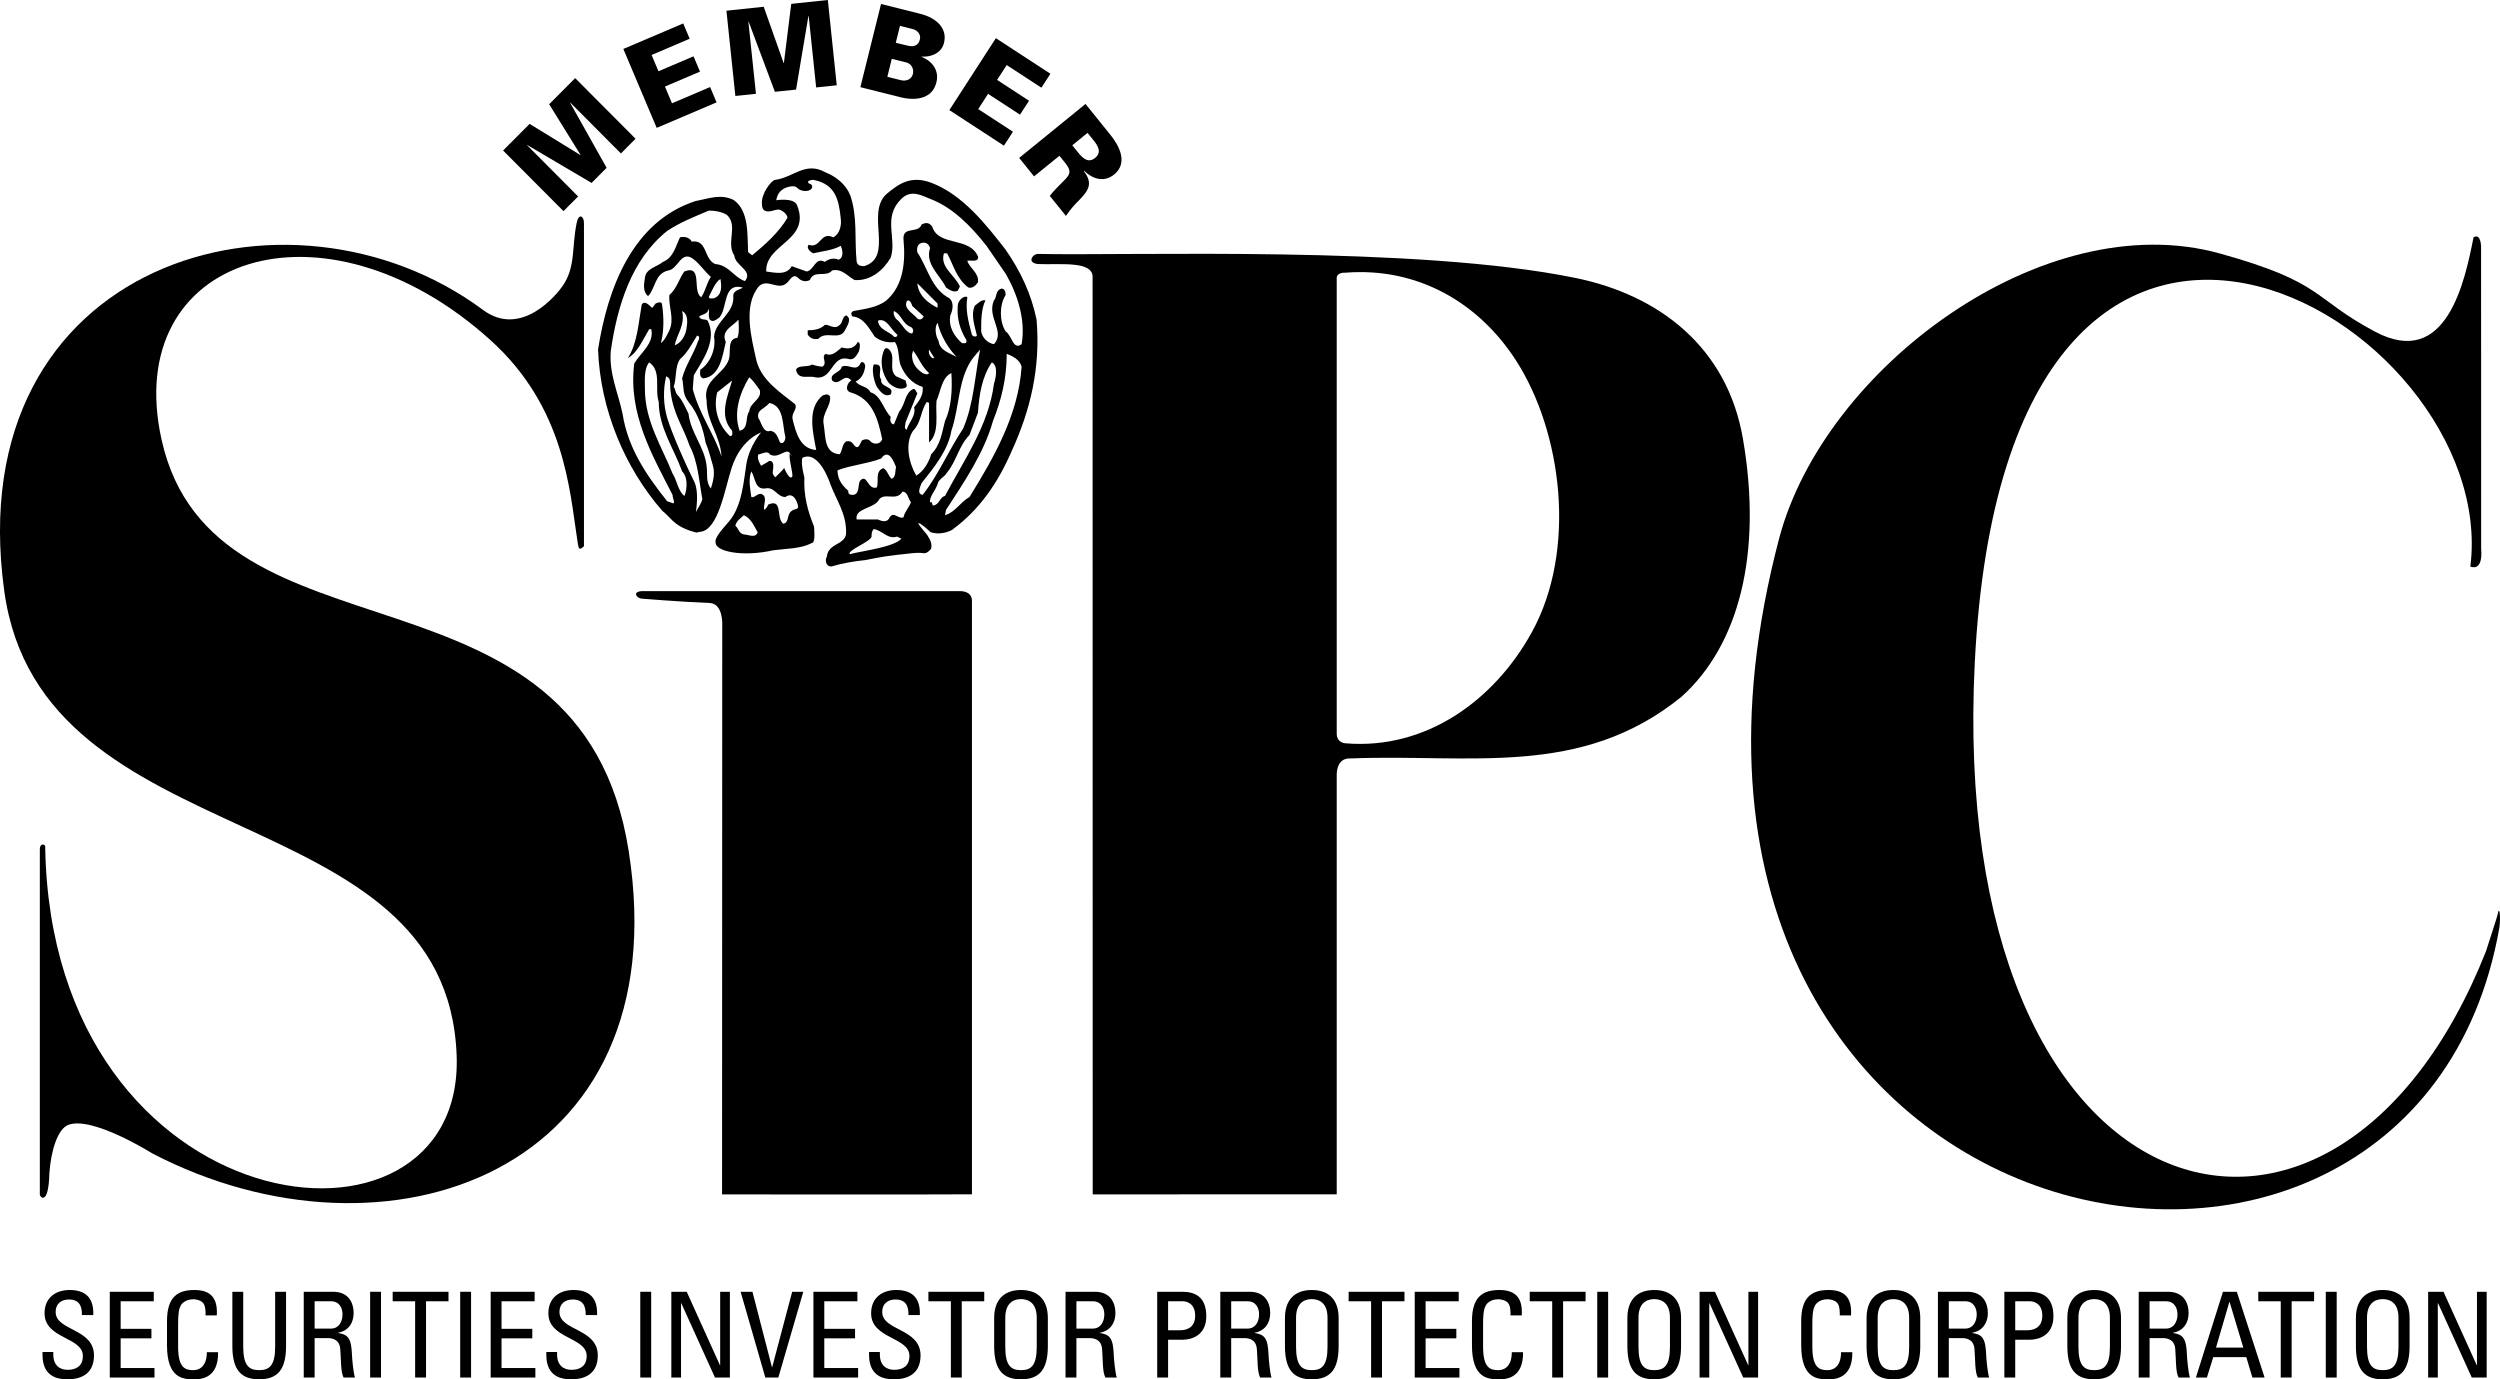 <svg width="145" height="80" viewBox="0 0 145 80" fill="none" xmlns="http://www.w3.org/2000/svg">
<g clip-path="url(#clip0_3_946)">
<path fill-rule="evenodd" clip-rule="evenodd" d="M33.53 11.394L30.577 8.428V8.408L34.311 10.61L35.184 9.733L33.065 5.958H33.084L36.013 8.9L36.862 8.047L33.36 4.531L31.852 6.046L33.671 8.982L33.661 8.992L30.717 7.185L29.179 8.73L32.682 12.246L33.53 11.394Z" fill="black"/>
<path d="M41.561 5.937L41.186 5.049L38.976 5.991L38.566 5.02L40.6 4.154L40.224 3.266L38.191 4.133L37.792 3.189L40.001 2.246L39.627 1.359L36.154 2.839L38.088 7.417L41.561 5.937Z" fill="black"/>
<path d="M43.845 5.441L43.407 1.269L43.42 1.254L44.943 5.324L46.171 5.196L46.889 0.923L46.904 0.935L47.337 5.072L48.531 4.946L48.014 -5.8651e-05L45.892 0.224L45.465 3.656L45.451 3.657L44.295 0.392L42.133 0.621L42.651 5.567L43.845 5.441Z" fill="black"/>
<path fill-rule="evenodd" clip-rule="evenodd" d="M52.158 5.621C52.205 5.634 53.965 6.173 54.313 4.77C54.484 4.082 54.067 3.543 53.449 3.297L53.452 3.284C54.016 3.318 54.605 3.082 54.753 2.487C54.963 1.639 54.306 1.041 53.403 0.808L51.1 0.231L49.902 5.056L52.158 5.621ZM51.466 4.454L51.724 3.411L52.596 3.63C52.891 3.725 53.014 4.026 52.947 4.293C52.872 4.594 52.577 4.732 52.244 4.649L51.466 4.454ZM52.199 1.5L52.924 1.682C53.237 1.76 53.422 2.012 53.354 2.287C53.263 2.654 52.994 2.736 52.636 2.646L51.955 2.482L52.199 1.5Z" fill="black"/>
<path d="M58.227 8.449L58.751 7.64L56.737 6.328L57.308 5.443L59.161 6.65L59.684 5.843L57.831 4.634L58.389 3.774L60.401 5.086L60.924 4.278L57.76 2.214L55.063 6.386L58.227 8.449Z" fill="black"/>
<path fill-rule="evenodd" clip-rule="evenodd" d="M62.193 8.427L63.077 7.707L63.415 8.125C63.691 8.467 63.911 8.838 63.516 9.159C63.122 9.48 62.806 9.187 62.529 8.845L62.193 8.427ZM61.447 9.034L61.77 9.435C62.211 9.981 62.037 10.158 61.607 10.579C61.357 10.826 61.105 11.085 60.886 11.359L61.824 12.522C62.059 12.179 62.315 11.872 62.613 11.585C63.154 11.031 63.397 10.621 62.861 9.923L62.881 9.905C63.381 10.394 64.044 10.591 64.619 10.122C65.436 9.459 64.93 8.471 64.402 7.818L62.96 6.03L59.113 9.159L59.975 10.23L61.447 9.034Z" fill="black"/>
<path d="M42.156 12.462C41.847 12.277 41.478 12.215 41.107 12.215C40.242 12.586 39.441 12.896 38.699 13.392C36.601 15.066 35.799 17.793 35.428 20.335C35.305 21.637 35.861 22.814 36.107 23.992C36.416 25.976 37.465 27.526 38.699 29.075L39.07 29.199C39.132 29.075 39.008 28.89 39.008 28.703C37.836 26.41 36.416 23.992 36.787 21.079C37.157 20.459 37.959 19.902 37.774 19.095H37.651C37.281 19.715 36.971 20.459 36.416 20.769C36.971 19.902 37.033 18.723 37.219 17.669C37.404 17.36 37.713 17.793 37.836 17.855L38.021 17.607C38.144 17.546 38.33 17.484 38.391 17.607C38.514 18.413 38.514 19.219 38.33 19.902C38.576 19.715 38.699 19.404 38.824 19.157C39.132 18.476 38.762 17.793 38.824 17.111C39.256 16.739 39.379 16.181 39.687 15.747C40.798 15.314 40.119 16.926 40.675 17.235C40.922 16.864 40.984 16.43 41.23 16.058C40.861 15.747 40.551 15.251 40.181 15.004C39.502 14.508 39.318 15.623 38.762 15.685C37.959 15.872 38.021 16.739 37.588 17.173C37.281 16.926 37.342 16.492 37.404 16.119C37.465 15.562 38.082 15.5 38.453 15.189C39.07 14.942 39.193 14.259 39.441 13.765C39.687 13.701 39.996 13.765 40.119 14.012C41.045 13.888 40.798 15.004 41.478 15.314C42.279 15.376 42.527 16.058 43.206 16.306C43.699 15.685 42.65 15.438 42.589 14.818C42.095 14.074 42.835 13.082 42.156 12.462ZM41.786 16.181C41.478 16.368 41.293 16.864 41.107 17.235C41.169 17.36 41.293 17.297 41.416 17.297C41.91 17.111 41.847 16.554 41.786 16.181ZM43.082 16.677C41.91 16.368 42.218 17.855 41.724 18.413C41.539 18.538 41.355 18.723 41.169 18.538C41.045 18.289 41.169 18.041 41.107 17.918C41.045 18.227 40.736 18.227 40.551 18.352C40.613 18.599 40.922 18.476 41.045 18.599C41.601 19.715 40.798 20.831 40.242 21.761L40.181 22.567C40.551 23.992 41.416 25.171 41.847 26.472C41.786 25.294 40.984 24.426 40.984 23.248C40.736 22.008 41.971 21.761 42.279 20.831C42.404 20.396 42.156 19.653 42.773 19.591C42.898 19.281 42.835 18.785 42.835 18.538C42.527 18.91 41.786 19.157 42.095 19.839C41.91 20.583 41.786 21.823 40.798 21.946C40.551 21.884 40.613 21.637 40.613 21.451C41.169 21.079 41.539 20.273 41.416 19.529C41.478 18.599 42.65 18.165 42.527 17.111C42.589 16.801 42.959 16.801 43.082 16.677ZM39.811 19.095C39.873 18.723 39.934 18.227 39.564 18.041C39.749 18.847 39.256 19.404 39.132 20.025C39.502 19.902 39.749 19.468 39.811 19.095ZM40.49 19.777C40.551 19.715 40.613 19.468 40.428 19.468C40.119 19.962 39.873 20.459 39.441 20.831C39.132 21.265 39.256 21.946 39.07 22.442C39.193 22.567 39.138 22.756 39.318 22.937C39.564 23.186 39.749 23.621 39.934 23.992C40.058 25.108 40.861 25.914 40.984 27.029C41.045 27.464 40.922 27.96 41.23 28.332C41.355 27.96 41.478 27.464 41.355 27.029C41.23 26.595 41.107 26.099 40.922 25.665C40.798 24.922 40.496 24.002 39.967 23.355C39.551 22.845 39.687 22.504 39.564 21.946C39.749 21.203 40.242 20.521 40.49 19.777ZM38.207 23.31C37.959 22.567 38.391 21.512 37.651 21.017C37.342 21.388 37.404 22.071 37.404 22.567C37.404 24.426 38.391 25.914 39.008 27.464C39.256 27.836 39.318 28.456 39.687 28.765C39.773 28.669 39.996 27.773 39.564 27.34C39.07 25.976 38.207 24.798 38.207 23.31ZM38.885 22.629C38.843 22.239 38.947 21.946 38.638 21.823C38.453 22.567 38.467 23.468 38.699 24.241C38.962 25.105 39.687 26.781 40.305 28.021C40.49 28.517 40.428 29.199 40.367 29.695C40.49 29.448 40.675 29.199 40.736 28.951C40.551 27.96 40.49 26.781 39.996 25.852C39.625 24.736 39.038 24.04 38.885 22.629ZM44.07 22.629C43.884 22.38 43.7 22.071 43.453 21.884C42.898 22.814 42.527 23.93 42.898 24.984C43.453 24.86 43.206 24.177 43.453 23.868C43.515 23.31 44.193 23.187 44.07 22.629ZM42.465 24.984C41.662 24.116 42.218 22.938 42.465 22.071L41.601 22.753C41.355 23.681 41.662 24.675 42.341 25.294C42.527 25.294 42.465 25.108 42.465 24.984ZM45.552 25.356C45.366 24.611 45.489 23.558 44.626 23.372C44.316 23.744 43.866 23.765 43.989 24.262C44.13 24.39 44.255 25.171 44.687 24.984C45.058 25.046 45.12 25.418 45.243 25.665C45.429 25.79 45.552 25.542 45.552 25.356ZM44.378 28.332C43.761 28.394 43.823 27.711 43.576 27.34C43.392 27.836 43.515 28.332 43.576 28.827C43.761 28.89 43.884 28.641 44.132 28.641C44.564 28.765 44.255 29.323 44.316 29.571C44.44 29.509 44.502 29.384 44.564 29.261C45.429 28.89 44.996 30.067 45.429 30.376C45.798 30.314 45.613 29.819 45.921 29.633C46.046 29.509 46.292 29.571 46.292 29.384C46.23 29.013 45.983 28.517 45.552 28.827C45.058 28.827 44.934 28.207 44.378 28.332ZM43.946 30.872C43.761 30.563 43.576 30.067 43.144 29.882C42.959 30.067 42.712 30.191 42.65 30.501C42.835 30.625 42.835 30.935 43.144 30.997C43.392 30.997 43.823 31.245 43.946 30.872ZM45.948 27.647C46.027 27.528 45.695 26.435 45.823 26.306C45.878 26.412 45.91 26.454 45.914 26.452C45.921 26.448 45.855 26.306 45.823 26.306C45.624 25.924 45.143 26.662 44.643 26.348C44.528 26.119 44.2 26.32 43.983 26.362C43.919 26.557 43.99 26.729 44.078 26.898L44.14 27.017L44.486 26.82C44.728 26.603 44.851 26.82 44.851 27.017C44.851 27.41 44.727 27.439 44.969 27.686C45.004 27.628 45.424 27.265 45.478 27.136C45.478 27.136 45.786 27.893 45.948 27.647ZM58.328 15.872L57.217 14.259C56.291 13.082 55.242 12.027 53.946 11.532C53.47 11.349 52.856 10.967 52.279 11.532C51.171 12.617 52.032 13.826 51.662 14.942C51.23 15.685 50.489 16.306 49.563 16.243C49.132 15.996 48.823 15.562 48.267 15.685C47.897 16.119 47.218 15.623 46.971 16.243C46.724 16.368 46.477 16.306 46.292 16.119C45.983 15.81 45.798 16.306 45.613 16.43C45.12 16.864 44.502 16.119 44.009 16.615C43.082 17.731 43.576 19.591 43.884 20.954C44.193 22.071 45.243 22.753 46.107 23.434C46.292 23.744 45.86 23.93 45.983 24.364C46.169 25.108 46.415 26.038 47.341 26.099C47.157 25.108 46.786 23.681 47.712 22.938C47.897 22.876 48.02 22.814 48.144 23C48.206 23.558 47.65 23.992 47.773 24.611C47.897 25.294 47.773 26.286 48.7 26.348C48.884 26.099 48.823 25.79 49.069 25.604C49.317 25.542 49.44 25.665 49.563 25.852C49.81 26.099 49.872 25.727 49.995 25.542C50.12 25.48 50.366 25.418 50.489 25.604C50.675 25.79 51.045 25.79 51.169 25.48C50.921 24.302 50.612 23.124 49.317 22.753C48.946 22.629 49.194 22.133 49.378 22.071C48.946 21.575 48.7 22.442 48.267 22.071C48.081 21.637 48.761 21.637 48.823 21.265C49.255 21.079 49.686 21.637 49.934 21.017C50.12 20.954 50.181 21.141 50.181 21.265C50.12 21.637 49.995 21.946 49.626 22.133C49.872 22.442 50.304 22.38 50.489 22.753C51.106 22.938 51.23 23.744 51.662 24.177C51.6 24.364 51.662 24.611 51.848 24.611L52.156 23.868C52.526 23.434 52.465 22.814 52.958 22.567C53.082 22.504 53.143 22.753 53.205 22.814L52.526 24.488C52.526 24.611 52.403 24.86 52.588 24.922C52.711 24.488 53.143 24.116 53.02 23.621C53.266 23.31 53.575 22.938 53.514 22.442C52.897 22.257 52.465 21.761 52.217 21.141C52.094 20.707 52.156 20.211 51.909 19.839C51.477 19.902 51.045 19.777 50.737 19.529C50.428 19.095 50.12 18.413 49.44 18.352C49.378 18.289 49.317 18.103 49.501 18.041C50.12 17.918 50.86 17.855 51.415 17.422C52.403 16.554 52.526 15.189 52.403 13.888C52.341 13.082 53.266 13.578 53.452 13.02C53.699 12.896 53.885 12.896 54.069 13.144C54.44 14.322 56.23 13.701 56.723 14.88C56.785 15.251 56.23 15.066 56.106 15.127C56.23 15.562 56.785 15.81 56.723 16.368C56.6 16.554 56.416 16.739 56.168 16.677C55.489 16.181 55.303 15.376 54.934 14.693H54.748C54.502 15.5 55.366 15.934 55.674 16.615L55.551 16.864C55.303 16.988 55.057 16.801 54.872 16.677C54.502 15.934 53.637 15.314 53.946 14.384C53.885 14.197 53.76 14.074 53.575 14.074C53.266 14.074 53.143 14.322 53.205 14.632C53.823 15.562 54.008 16.739 55.057 17.297C55.366 17.546 55.242 18.041 55.119 18.289C54.995 18.97 55.366 19.529 55.797 19.902C55.922 19.902 56.106 19.962 56.045 19.715C55.674 19.095 55.489 18.476 55.551 17.731C55.551 17.422 55.922 17.111 56.106 17.235C55.983 17.98 56.168 18.661 56.353 19.343C56.353 19.468 56.539 19.591 56.662 19.468C56.539 18.91 56.291 18.289 56.539 17.731C56.723 17.607 56.908 17.36 57.156 17.422C56.908 17.918 56.908 18.599 56.908 19.219C56.971 19.591 57.279 19.902 57.65 19.962C58.328 19.219 57.217 18.413 57.65 17.422C57.834 17.235 57.711 16.864 58.082 16.739C58.267 16.739 58.328 16.926 58.328 17.111C57.959 17.669 57.959 18.661 58.328 19.219C58.699 19.468 58.76 20.335 59.254 19.962C59.501 18.538 59.007 17.05 58.328 15.872ZM54.379 17.855V17.607L53.205 16.43C53.266 17.173 53.885 17.607 54.379 17.855ZM53.575 18.352L52.897 17.731C52.897 17.607 52.711 17.297 52.588 17.484C52.403 17.918 52.958 18.165 53.205 18.476C53.391 18.599 53.514 18.476 53.575 18.352ZM52.835 18.97C52.341 18.785 52.279 18.227 51.848 18.041C51.786 18.227 51.909 18.476 52.094 18.599C52.341 18.847 52.588 19.343 52.897 19.343C53.02 19.219 52.958 19.033 52.835 18.97ZM52.032 19.404C51.662 19.095 51.415 18.413 50.921 18.599C50.983 19.157 51.6 19.219 51.848 19.529C51.971 19.591 52.094 19.468 52.032 19.404ZM55.489 20.707C54.995 20.211 54.563 19.468 54.379 18.723C54.193 18.97 54.254 19.468 54.44 19.777C54.502 20.335 55.057 20.459 55.489 20.707ZM54.193 20.769L53.885 20.273C53.823 20.521 54.008 20.831 54.193 20.769ZM55.86 24.86C56.477 23.434 56.539 21.823 56.846 20.273L56.477 20.707C55.551 21.884 55.674 23.558 55.18 24.984C54.995 26.099 54.193 27.091 53.452 28.021C53.391 28.207 53.143 28.641 53.514 28.703C54.44 27.526 54.995 26.161 55.86 24.86ZM53.885 21.637C53.452 21.265 53.266 20.707 52.958 20.335L52.897 20.583C52.897 21.079 53.143 21.388 53.514 21.637C53.637 21.699 53.823 21.761 53.885 21.637ZM59.254 21.265C59.131 20.831 58.699 20.645 58.39 20.521C58.39 21.946 58.082 23.187 57.588 24.426C57.094 26.223 55.922 27.96 54.872 29.571L54.809 29.882C55.428 29.695 55.674 29.137 56.23 28.827C57.65 26.534 59.069 24.054 59.254 21.265ZM57.65 22.257C57.773 21.884 57.896 21.203 57.526 21.017C56.971 21.823 56.785 22.876 56.723 23.93L56.23 25.231C55.612 25.852 55.489 26.72 54.934 27.402C54.748 27.711 54.44 27.773 54.379 28.083C54.254 28.456 53.885 28.827 53.946 29.137C54.131 29.075 54.008 29.261 54.131 29.323C54.502 29.261 54.502 28.827 54.809 28.765C55.922 26.657 57.34 24.675 57.65 22.257ZM55.18 21.637C54.625 21.884 54.563 22.691 54.316 23.248C54.254 24.054 54.502 25.108 53.885 25.665V23.372L53.76 23.31C53.391 23.806 53.452 24.488 52.958 24.984C52.465 25.727 52.711 26.844 53.143 27.587C53.575 27.34 53.885 26.781 54.008 26.348C54.563 25.79 54.625 25.108 54.809 24.426C55.18 23.621 55.242 22.629 55.18 21.637ZM51.971 27.091C51.848 26.781 51.538 25.976 51.106 26.595C50.304 26.906 49.378 26.968 48.575 27.278C48.575 27.773 48.823 28.145 49.194 28.456C49.194 28.641 49.255 28.703 49.44 28.703C49.872 28.703 49.749 28.145 49.872 27.898C50.304 27.402 50.304 28.456 50.86 28.269C50.983 27.898 50.737 27.34 51.23 27.153C51.477 27.278 51.538 27.649 51.723 27.773C51.971 27.649 51.909 27.34 51.971 27.091ZM52.835 29.137C52.649 28.89 52.649 28.517 52.341 28.517C51.971 29.137 51.23 28.456 50.921 29.075C50.551 29.509 49.563 29.509 49.686 30.129H50.921C51.169 30.253 51.477 30.314 51.6 30.005C51.848 29.633 52.094 30.129 52.403 30.005C52.465 29.695 52.711 29.448 52.835 29.137ZM52.032 31.121C51.477 31.306 51.169 30.749 50.675 30.687C50.551 30.811 50.551 30.997 50.551 31.121C50.489 31.431 49.155 31.896 49.279 32.145C49.957 31.958 51.848 31.741 52.279 31.245L52.032 31.121ZM45.023 11.614C45.023 11.614 46.047 11.444 46.23 11.903C47.051 13.965 44.378 14.136 44.44 15.747C44.934 15.81 45.613 15.996 45.921 15.438L46.786 15.747C47.218 15.685 47.28 14.88 47.835 15.189C48.081 15.004 48.391 14.942 48.638 15.066C48.946 14.942 48.884 14.508 48.761 14.259C48.329 14.508 47.712 14.57 47.157 14.693C47.032 14.632 46.724 14.384 46.909 14.197C47.589 14.446 47.589 13.392 48.329 13.765C48.7 13.578 48.823 13.082 48.761 12.648C48.652 11.596 48.459 10.71 47.243 10.446C47.139 10.424 47.046 10.419 46.877 10.508C46.877 10.534 46.837 10.623 46.963 10.656C47.127 10.701 47.159 10.89 47.02 10.992C46.777 11.17 46.368 11.043 46.254 10.911C46.195 10.843 46.111 10.799 45.942 10.802C45.645 10.839 45.136 10.946 45.023 11.614ZM41.505 31.459C41.457 31.269 41.627 30.982 42.275 30.249C43.052 29.368 43.142 27.808 43.288 26.923C43.468 25.837 44.145 25.084 44.145 25.084C44.145 25.084 42.995 25.453 42.449 27.096C42.039 28.331 41.676 30.75 40.608 30.846C40.523 30.854 40.459 30.87 40.411 30.893C39.79 30.74 39.31 30.529 38.877 30.066C38.877 30.066 38.532 29.703 38.416 29.631C36.246 27.142 34.811 23.756 34.687 20.269C35.243 16.734 36.672 12.847 40.351 11.658C41.108 11.52 41.803 11.224 42.559 11.603C43.464 12.253 43.335 13.643 43.39 14.614C43.416 14.66 43.629 14.806 43.629 14.806C44.357 14.196 45.133 13.531 45.674 12.632C45.66 12.431 45.404 12.21 45.174 12.152C44.99 12.152 44.796 12.246 44.607 12.262C44.384 12.279 44.193 12.199 44.193 11.846C44.128 11.256 44.713 10.491 44.943 10.436C46.01 10.301 46.709 9.345 47.862 9.989C48.489 10.241 49.058 10.684 49.313 11.324C49.749 12.573 49.552 13.892 49.686 15.18C49.738 15.384 49.882 15.437 50.12 15.437C50.977 15.176 51.014 14.439 50.967 13.582C50.925 12.82 50.776 11.8 51.438 11.236C52.111 10.682 52.817 10.141 54.037 10.609C55.856 11.308 57.205 13.043 58.317 14.471C59.185 15.716 59.807 17.031 60.119 18.528C60.366 21.33 59.747 23.824 58.694 26.125C57.889 27.992 56.829 29.554 55.212 30.74C54.834 30.93 54.385 31.003 53.973 30.866C53.973 30.866 53.481 30.383 53.263 30.329C53.264 30.473 53.781 30.989 53.816 31.094C53.963 31.315 54.072 31.558 54.003 31.835L53.861 31.977C53.67 32.14 53.536 32.077 53.414 32.068C53.306 32.06 53.148 32.06 52.906 32.086C51.403 32.242 51.141 32.295 50.19 32.485C49.577 32.546 48.836 32.669 48.223 32.855C47.884 32.857 47.839 32.48 47.959 32.277C47.999 31.882 48.271 31.715 48.521 31.57L48.708 31.46C48.888 31.345 49.029 31.214 49.069 30.99C49.13 29.846 48.532 29.065 48.153 28.059C48.153 28.059 47.515 26.081 46.542 26.551C46.425 26.864 46.654 27.69 46.654 27.69C46.606 28.716 46.825 29.58 47.218 30.551C47.218 30.667 47.291 31.326 47.15 31.467C46.719 31.687 46.469 31.717 46.078 31.788C45.938 31.807 45.772 31.817 44.857 31.915C43.063 32.319 41.479 31.989 41.505 31.459ZM49.008 19.157C48.7 19.777 47.897 19.157 47.464 19.653C47.157 19.715 46.971 19.591 46.847 19.404V19.157C47.218 19.157 47.589 19.095 47.835 18.847C48.081 18.785 48.391 19.157 48.7 18.847C48.884 18.723 48.823 18.413 49.069 18.289C49.44 18.476 49.132 18.91 49.008 19.157ZM51.106 22.008C51.045 22.504 51.909 22.38 51.662 22.876C51.292 23.062 51.045 22.691 50.86 22.442C50.675 22.071 50.551 21.451 50.675 21.141C51.354 21.079 50.86 21.699 51.106 22.008ZM52.526 22.071C52.526 22.195 52.711 22.442 52.465 22.504C52.156 22.629 51.786 22.442 51.538 22.195C51.169 21.699 50.983 20.954 51.292 20.273C51.415 20.087 51.6 20.273 51.662 20.396C51.909 20.831 51.538 21.451 51.971 21.823L52.526 22.071ZM49.81 20.396C49.686 20.583 49.563 20.892 49.255 20.831C48.206 20.521 48.329 22.071 47.28 21.884C46.909 21.761 46.292 22.071 46.169 21.451C46.292 21.141 46.847 21.326 47.095 21.141C47.28 21.203 47.526 21.265 47.712 21.265C48.02 21.017 47.589 20.707 47.897 20.521C48.267 20.707 48.575 20.335 48.823 20.149C49.194 20.273 49.563 20.211 49.749 19.839C49.934 19.839 49.872 20.211 49.81 20.396Z" fill="black"/>
<path d="M2.467 78.415C2.454 78.891 2.454 80.013 3.915 80C4.731 80 5.451 79.662 5.451 78.615C5.451 77.038 3.229 77.196 3.229 76.101C3.229 75.564 3.613 75.371 3.99 75.371C4.587 75.371 4.758 75.729 4.752 76.273H5.41C5.451 75.261 4.944 74.82 4.038 74.82C3.208 74.82 2.584 75.288 2.584 76.17C2.584 77.665 4.806 77.541 4.806 78.643C4.806 79.235 4.422 79.449 3.922 79.449C3.517 79.449 3.092 79.235 3.092 78.56V78.415H2.467Z" fill="black"/>
<path d="M8.96 79.897V79.346H6.998V77.624H8.782V77.072H6.998V75.474H8.919V74.923H6.367V79.897H8.96Z" fill="black"/>
<path d="M12.574 76.294C12.635 75.33 12.259 74.82 11.277 74.82C10.303 74.82 9.686 75.219 9.686 76.625V78.03C9.686 79.959 10.633 80 11.25 80C11.572 80 12.677 80 12.649 78.429H11.998C11.991 79.4 11.408 79.469 11.216 79.469C10.729 79.469 10.331 79.325 10.331 78.106V76.776C10.331 75.922 10.454 75.798 10.475 75.743C10.496 75.674 10.701 75.357 11.223 75.357C11.353 75.357 11.648 75.412 11.778 75.571C11.909 75.729 11.93 76.011 11.922 76.294H12.574Z" fill="black"/>
<path d="M13.477 78.078C13.477 79.456 13.984 80 15.033 80C16.083 80 16.591 79.456 16.591 78.078V74.923H15.959V78.106C15.959 79.194 15.631 79.469 15.033 79.469C14.437 79.469 14.107 79.194 14.107 78.106V74.923H13.477V78.078Z" fill="black"/>
<path fill-rule="evenodd" clip-rule="evenodd" d="M18.248 75.474H19.201C19.689 75.474 19.866 75.874 19.866 76.232C19.866 76.666 19.647 77.059 19.195 77.059H18.248V75.474ZM18.988 77.61C19.201 77.61 19.689 77.637 19.735 78.243C19.791 78.904 19.75 79.552 19.928 79.897H20.587C20.491 79.587 20.422 78.808 20.415 78.595C20.381 77.596 20.175 77.403 19.606 77.313V77.299C20.189 77.196 20.511 76.749 20.511 76.163C20.511 75.543 20.202 74.923 19.324 74.923H17.617V79.897H18.248V77.61H18.988Z" fill="black"/>
<path d="M21.468 79.897H22.099V74.923H21.468V79.897Z" fill="black"/>
<path d="M22.775 74.923V75.474H24.078V79.896H24.71V75.474H26.013V74.923H22.775Z" fill="black"/>
<path d="M26.691 79.897H27.322V74.923H26.691V79.897Z" fill="black"/>
<path d="M31.051 79.897V79.346H29.089V77.624H30.873V77.072H29.089V75.474H31.009V74.923H28.459V79.897H31.051Z" fill="black"/>
<path d="M31.688 78.415C31.674 78.891 31.674 80.013 33.135 80C33.952 80 34.672 79.662 34.672 78.615C34.672 77.038 32.449 77.196 32.449 76.101C32.449 75.564 32.833 75.371 33.21 75.371C33.807 75.371 33.979 75.729 33.972 76.273H34.63C34.672 75.261 34.164 74.82 33.258 74.82C32.429 74.82 31.805 75.288 31.805 76.17C31.805 77.665 34.027 77.541 34.027 78.643C34.027 79.235 33.642 79.449 33.142 79.449C32.737 79.449 32.312 79.235 32.312 78.56V78.415H31.688Z" fill="black"/>
<path d="M37.136 79.897H37.768V74.923H37.136V79.897Z" fill="black"/>
<path d="M41.77 74.923V79.18H41.756L39.829 74.923H38.937V79.896H39.5V75.584H39.513L41.468 79.896H42.333V74.923H41.77Z" fill="black"/>
<path d="M46.591 74.923H45.946L44.787 79.297H44.773L43.642 74.923H42.956L44.389 79.896H45.144L46.591 74.923Z" fill="black"/>
<path d="M49.771 79.897V79.346H47.809V77.624H49.593V77.072H47.809V75.474H49.73V74.923H47.179V79.897H49.771Z" fill="black"/>
<path d="M50.408 78.415C50.394 78.891 50.394 80.013 51.855 80C52.671 80 53.392 79.662 53.392 78.615C53.392 77.038 51.169 77.196 51.169 76.101C51.169 75.564 51.553 75.371 51.931 75.371C52.527 75.371 52.699 75.729 52.692 76.273H53.35C53.392 75.261 52.883 74.82 51.978 74.82C51.149 74.82 50.525 75.288 50.525 76.17C50.525 77.665 52.747 77.541 52.747 78.643C52.747 79.235 52.362 79.449 51.862 79.449C51.457 79.449 51.032 79.235 51.032 78.56V78.415H50.408Z" fill="black"/>
<path d="M53.848 74.923V75.474H55.151V79.896H55.782V75.474H57.086V74.923H53.848Z" fill="black"/>
<path fill-rule="evenodd" clip-rule="evenodd" d="M59.219 80C60.268 80 60.775 79.456 60.775 78.078V76.445C60.775 75.454 60.268 74.82 59.219 74.82C58.169 74.82 57.662 75.454 57.662 76.445V78.078C57.662 79.456 58.169 80 59.219 80ZM59.219 79.469C58.621 79.469 58.306 79.194 58.306 78.106V76.425C58.306 75.385 59.02 75.35 59.219 75.35C59.417 75.35 60.131 75.385 60.131 76.425V78.106C60.131 79.194 59.815 79.469 59.219 79.469Z" fill="black"/>
<path fill-rule="evenodd" clip-rule="evenodd" d="M62.432 75.474H63.385C63.873 75.474 64.051 75.874 64.051 76.232C64.051 76.666 63.831 77.059 63.379 77.059H62.432V75.474ZM63.173 77.61C63.385 77.61 63.873 77.637 63.921 78.243C63.975 78.904 63.934 79.552 64.113 79.897H64.771C64.674 79.587 64.607 78.808 64.599 78.595C64.565 77.596 64.359 77.403 63.79 77.313V77.299C64.373 77.196 64.695 76.749 64.695 76.163C64.695 75.543 64.386 74.923 63.51 74.923H61.801V79.897H62.432V77.61H63.173Z" fill="black"/>
<path fill-rule="evenodd" clip-rule="evenodd" d="M67.75 75.474H68.62C68.757 75.474 69.32 75.55 69.32 76.308C69.32 77.086 68.703 77.155 68.443 77.155H67.75V75.474ZM67.75 79.897V77.706H68.58C69.087 77.706 69.965 77.472 69.965 76.342C69.965 75.171 69.251 74.923 68.586 74.923H67.118V79.897H67.75Z" fill="black"/>
<path fill-rule="evenodd" clip-rule="evenodd" d="M71.409 75.474H72.362C72.85 75.474 73.027 75.874 73.027 76.232C73.027 76.666 72.808 77.059 72.356 77.059H71.409V75.474ZM72.15 77.61C72.362 77.61 72.85 77.637 72.898 78.243C72.952 78.904 72.911 79.552 73.09 79.897H73.747C73.651 79.587 73.584 78.808 73.576 78.595C73.542 77.596 73.336 77.403 72.767 77.313V77.299C73.35 77.196 73.672 76.749 73.672 76.163C73.672 75.543 73.363 74.923 72.485 74.923H70.778V79.897H71.409V77.61H72.15Z" fill="black"/>
<path fill-rule="evenodd" clip-rule="evenodd" d="M76.084 80C77.133 80 77.641 79.456 77.641 78.078V76.445C77.641 75.454 77.133 74.82 76.084 74.82C75.034 74.82 74.527 75.454 74.527 76.445V78.078C74.527 79.456 75.034 80 76.084 80ZM76.084 79.469C75.488 79.469 75.171 79.194 75.171 78.106V76.425C75.171 75.385 75.885 75.35 76.084 75.35C76.282 75.35 76.996 75.385 76.996 76.425V78.106C76.996 79.194 76.68 79.469 76.084 79.469Z" fill="black"/>
<path d="M78.221 74.923V75.474H79.524V79.896H80.156V75.474H81.459V74.923H78.221Z" fill="black"/>
<path d="M84.647 79.897V79.346H82.685V77.624H84.468V77.072H82.685V75.474H84.605V74.923H82.054V79.897H84.647Z" fill="black"/>
<path d="M88.262 76.294C88.323 75.33 87.946 74.82 86.965 74.82C85.991 74.82 85.374 75.219 85.374 76.625V78.03C85.374 79.959 86.321 80 86.938 80C87.26 80 88.364 80 88.337 78.429H87.685C87.679 79.4 87.095 79.469 86.903 79.469C86.417 79.469 86.019 79.325 86.019 78.106V76.776C86.019 75.922 86.142 75.798 86.163 75.743C86.183 75.674 86.388 75.357 86.91 75.357C87.041 75.357 87.335 75.412 87.466 75.571C87.597 75.729 87.616 76.011 87.61 76.294H88.262Z" fill="black"/>
<path d="M88.725 74.923V75.474H90.028V79.896H90.66V75.474H91.963V74.923H88.725Z" fill="black"/>
<path d="M92.641 79.897H93.272V74.923H92.641V79.897Z" fill="black"/>
<path fill-rule="evenodd" clip-rule="evenodd" d="M95.944 80C96.993 80 97.501 79.456 97.501 78.078V76.445C97.501 75.454 96.993 74.82 95.944 74.82C94.895 74.82 94.388 75.454 94.388 76.445V78.078C94.388 79.456 94.895 80 95.944 80ZM95.944 79.469C95.348 79.469 95.032 79.194 95.032 78.106V76.425C95.032 75.385 95.746 75.35 95.944 75.35C96.142 75.35 96.857 75.385 96.857 76.425V78.106C96.857 79.194 96.541 79.469 95.944 79.469Z" fill="black"/>
<path d="M101.408 74.923V79.18H101.394L99.467 74.923H98.575V79.896H99.138V75.584H99.151L101.106 79.896H101.97V74.923H101.408Z" fill="black"/>
<path d="M107.359 76.294C107.42 75.33 107.043 74.82 106.062 74.82C105.087 74.82 104.47 75.219 104.47 76.625V78.03C104.47 79.959 105.418 80 106.035 80C106.357 80 107.461 80 107.434 78.429H106.782C106.776 79.4 106.192 79.469 106 79.469C105.514 79.469 105.116 79.325 105.116 78.106V76.776C105.116 75.922 105.239 75.798 105.26 75.743C105.28 75.674 105.485 75.357 106.007 75.357C106.138 75.357 106.432 75.412 106.563 75.571C106.693 75.729 106.713 76.011 106.707 76.294H107.359Z" fill="black"/>
<path fill-rule="evenodd" clip-rule="evenodd" d="M109.818 80C110.867 80 111.375 79.456 111.375 78.078V76.445C111.375 75.454 110.867 74.82 109.818 74.82C108.769 74.82 108.261 75.454 108.261 76.445V78.078C108.261 79.456 108.769 80 109.818 80ZM109.818 79.469C109.221 79.469 108.905 79.194 108.905 78.106V76.425C108.905 75.385 109.62 75.35 109.818 75.35C110.016 75.35 110.731 75.385 110.731 76.425V78.106C110.731 79.194 110.414 79.469 109.818 79.469Z" fill="black"/>
<path fill-rule="evenodd" clip-rule="evenodd" d="M113.031 75.474H113.984C114.472 75.474 114.65 75.874 114.65 76.232C114.65 76.666 114.43 77.059 113.978 77.059H113.031V75.474ZM113.771 77.61C113.984 77.61 114.472 77.637 114.52 78.243C114.574 78.904 114.534 79.552 114.712 79.897H115.37C115.274 79.587 115.206 78.808 115.199 78.595C115.164 77.596 114.959 77.403 114.39 77.313V77.299C114.972 77.196 115.295 76.749 115.295 76.163C115.295 75.543 114.986 74.923 114.108 74.923H112.399V79.897H113.031V77.61H113.771Z" fill="black"/>
<path fill-rule="evenodd" clip-rule="evenodd" d="M116.883 75.474H117.754C117.892 75.474 118.454 75.55 118.454 76.308C118.454 77.086 117.837 77.155 117.577 77.155H116.883V75.474ZM116.883 79.897V77.706H117.714C118.221 77.706 119.099 77.472 119.099 76.342C119.099 75.171 118.386 74.923 117.72 74.923H116.253V79.897H116.883Z" fill="black"/>
<path fill-rule="evenodd" clip-rule="evenodd" d="M121.462 80C122.512 80 123.019 79.456 123.019 78.078V76.445C123.019 75.454 122.512 74.82 121.462 74.82C120.413 74.82 119.906 75.454 119.906 76.445V78.078C119.906 79.456 120.413 80 121.462 80ZM121.462 79.469C120.865 79.469 120.55 79.194 120.55 78.106V76.425C120.55 75.385 121.263 75.35 121.462 75.35C121.661 75.35 122.375 75.385 122.375 76.425V78.106C122.375 79.194 122.059 79.469 121.462 79.469Z" fill="black"/>
<path fill-rule="evenodd" clip-rule="evenodd" d="M124.676 75.474H125.629C126.117 75.474 126.294 75.874 126.294 76.232C126.294 76.666 126.075 77.059 125.623 77.059H124.676V75.474ZM125.417 77.61C125.629 77.61 126.117 77.637 126.165 78.243C126.219 78.904 126.178 79.552 126.357 79.897H127.014C126.918 79.587 126.851 78.808 126.843 78.595C126.809 77.596 126.603 77.403 126.034 77.313V77.299C126.617 77.196 126.939 76.749 126.939 76.163C126.939 75.543 126.63 74.923 125.752 74.923H124.045V79.897H124.676V77.61H125.417Z" fill="black"/>
<path fill-rule="evenodd" clip-rule="evenodd" d="M127.362 79.897H128L128.37 78.712H130.284L130.64 79.897H131.347L129.735 74.923H128.932L127.362 79.897ZM130.112 78.161H128.528L129.303 75.509H129.316L130.112 78.161Z" fill="black"/>
<path d="M130.98 74.923V75.474H132.283V79.896H132.915V75.474H134.218V74.923H130.98Z" fill="black"/>
<path d="M134.896 79.897H135.528V74.923H134.896V79.897Z" fill="black"/>
<path fill-rule="evenodd" clip-rule="evenodd" d="M138.2 80C139.249 80 139.756 79.456 139.756 78.078V76.445C139.756 75.454 139.249 74.82 138.2 74.82C137.15 74.82 136.643 75.454 136.643 76.445V78.078C136.643 79.456 137.15 80 138.2 80ZM138.2 79.469C137.604 79.469 137.287 79.194 137.287 78.106V76.425C137.287 75.385 138.001 75.35 138.2 75.35C138.398 75.35 139.112 75.385 139.112 76.425V78.106C139.112 79.194 138.796 79.469 138.2 79.469Z" fill="black"/>
<path d="M143.664 74.923V79.18H143.651L141.723 74.923H140.832V79.896H141.393V75.584H141.407L143.362 79.896H144.227V74.923H143.664Z" fill="black"/>
<path d="M33.87 12.93V31.678C33.551 31.997 33.551 31.757 33.485 31.33C33.036 28.472 32.783 23.642 28.45 19.729C18.794 11.009 6.994 14.805 9.372 25.505C12.395 39.107 33.674 31.643 36.462 49.344C39.407 68.066 22.371 73.952 8.826 66.894C8.826 66.894 5.33 64.694 3.948 65.249C3.349 65.489 2.955 66.719 2.863 68.063C2.817 70.007 2.28 69.424 2.31 69.256C2.305 68.448 2.31 49.236 2.31 49.236C2.325 48.871 2.621 48.973 2.621 49.093C2.965 71.291 26.953 74.124 26.486 61.227C25.933 45.978 2.411 49.932 0.249 34.29C-2.41 15.063 16.818 9.663 28.013 17.975C30.229 19.619 32.288 17.093 32.641 16.573C33.396 15.468 33.151 14.372 33.448 12.921C33.566 12.346 33.87 12.53 33.87 12.93Z" fill="black"/>
<path d="M143.907 31.827C144.025 33.216 143.28 32.86 143.28 32.86C145.094 18.491 116.388 1.619 114.537 38.432C112.901 70.977 135.384 77.394 144.191 55.166C144.279 54.857 144.837 53.192 144.861 53.05C144.965 52.462 145.051 53.138 144.965 53.796C139.984 82.266 92.241 72.796 103.19 31.232C105.789 21.364 118.535 11.861 128.752 14.702C134.84 16.394 134.08 17.288 137.761 19.241C141.892 21.433 142.956 16.346 143.466 13.762C143.93 13.504 143.903 14.388 143.903 14.388L143.907 31.827Z" fill="black"/>
<path d="M87.914 20.885C85.725 17.505 82.177 15.5 78.063 15.814C77.499 15.792 77.53 16.122 77.53 16.122V42.549C77.533 43.117 78.063 43.113 78.063 43.113C82.676 43.489 86.651 40.66 88.849 36.664C91.469 31.905 90.611 25.049 87.914 20.885ZM101.091 25.453C102.233 32.103 100.862 37.425 97.516 40.421C91.689 45.143 85.288 43.714 78.334 43.99C77.454 43.937 77.53 45.008 77.53 45.008V69.27L63.377 69.275L63.37 16.126C63.455 15.087 61.448 15.375 60.182 15.313C59.566 15.232 59.87 14.775 60.157 14.727C65.647 14.847 82.164 14.223 91.402 16.126C96.183 17.11 100.173 20.097 101.091 25.453Z" fill="black"/>
<path d="M56.373 34.837V69.27C54.366 69.29 41.88 69.275 41.88 69.275L41.89 36.232C41.89 36.232 41.956 35.005 41.151 34.973C39.479 34.906 37.225 34.723 37.225 34.723C36.938 34.705 36.643 34.326 37.225 34.285C38.931 34.285 55.602 34.285 55.602 34.285C56.422 34.26 56.373 34.837 56.373 34.837Z" fill="black"/>
</g>
<defs>
<clipPath id="clip0_3_946">
<rect width="145" height="80" fill="white"/>
</clipPath>
</defs>
</svg>
